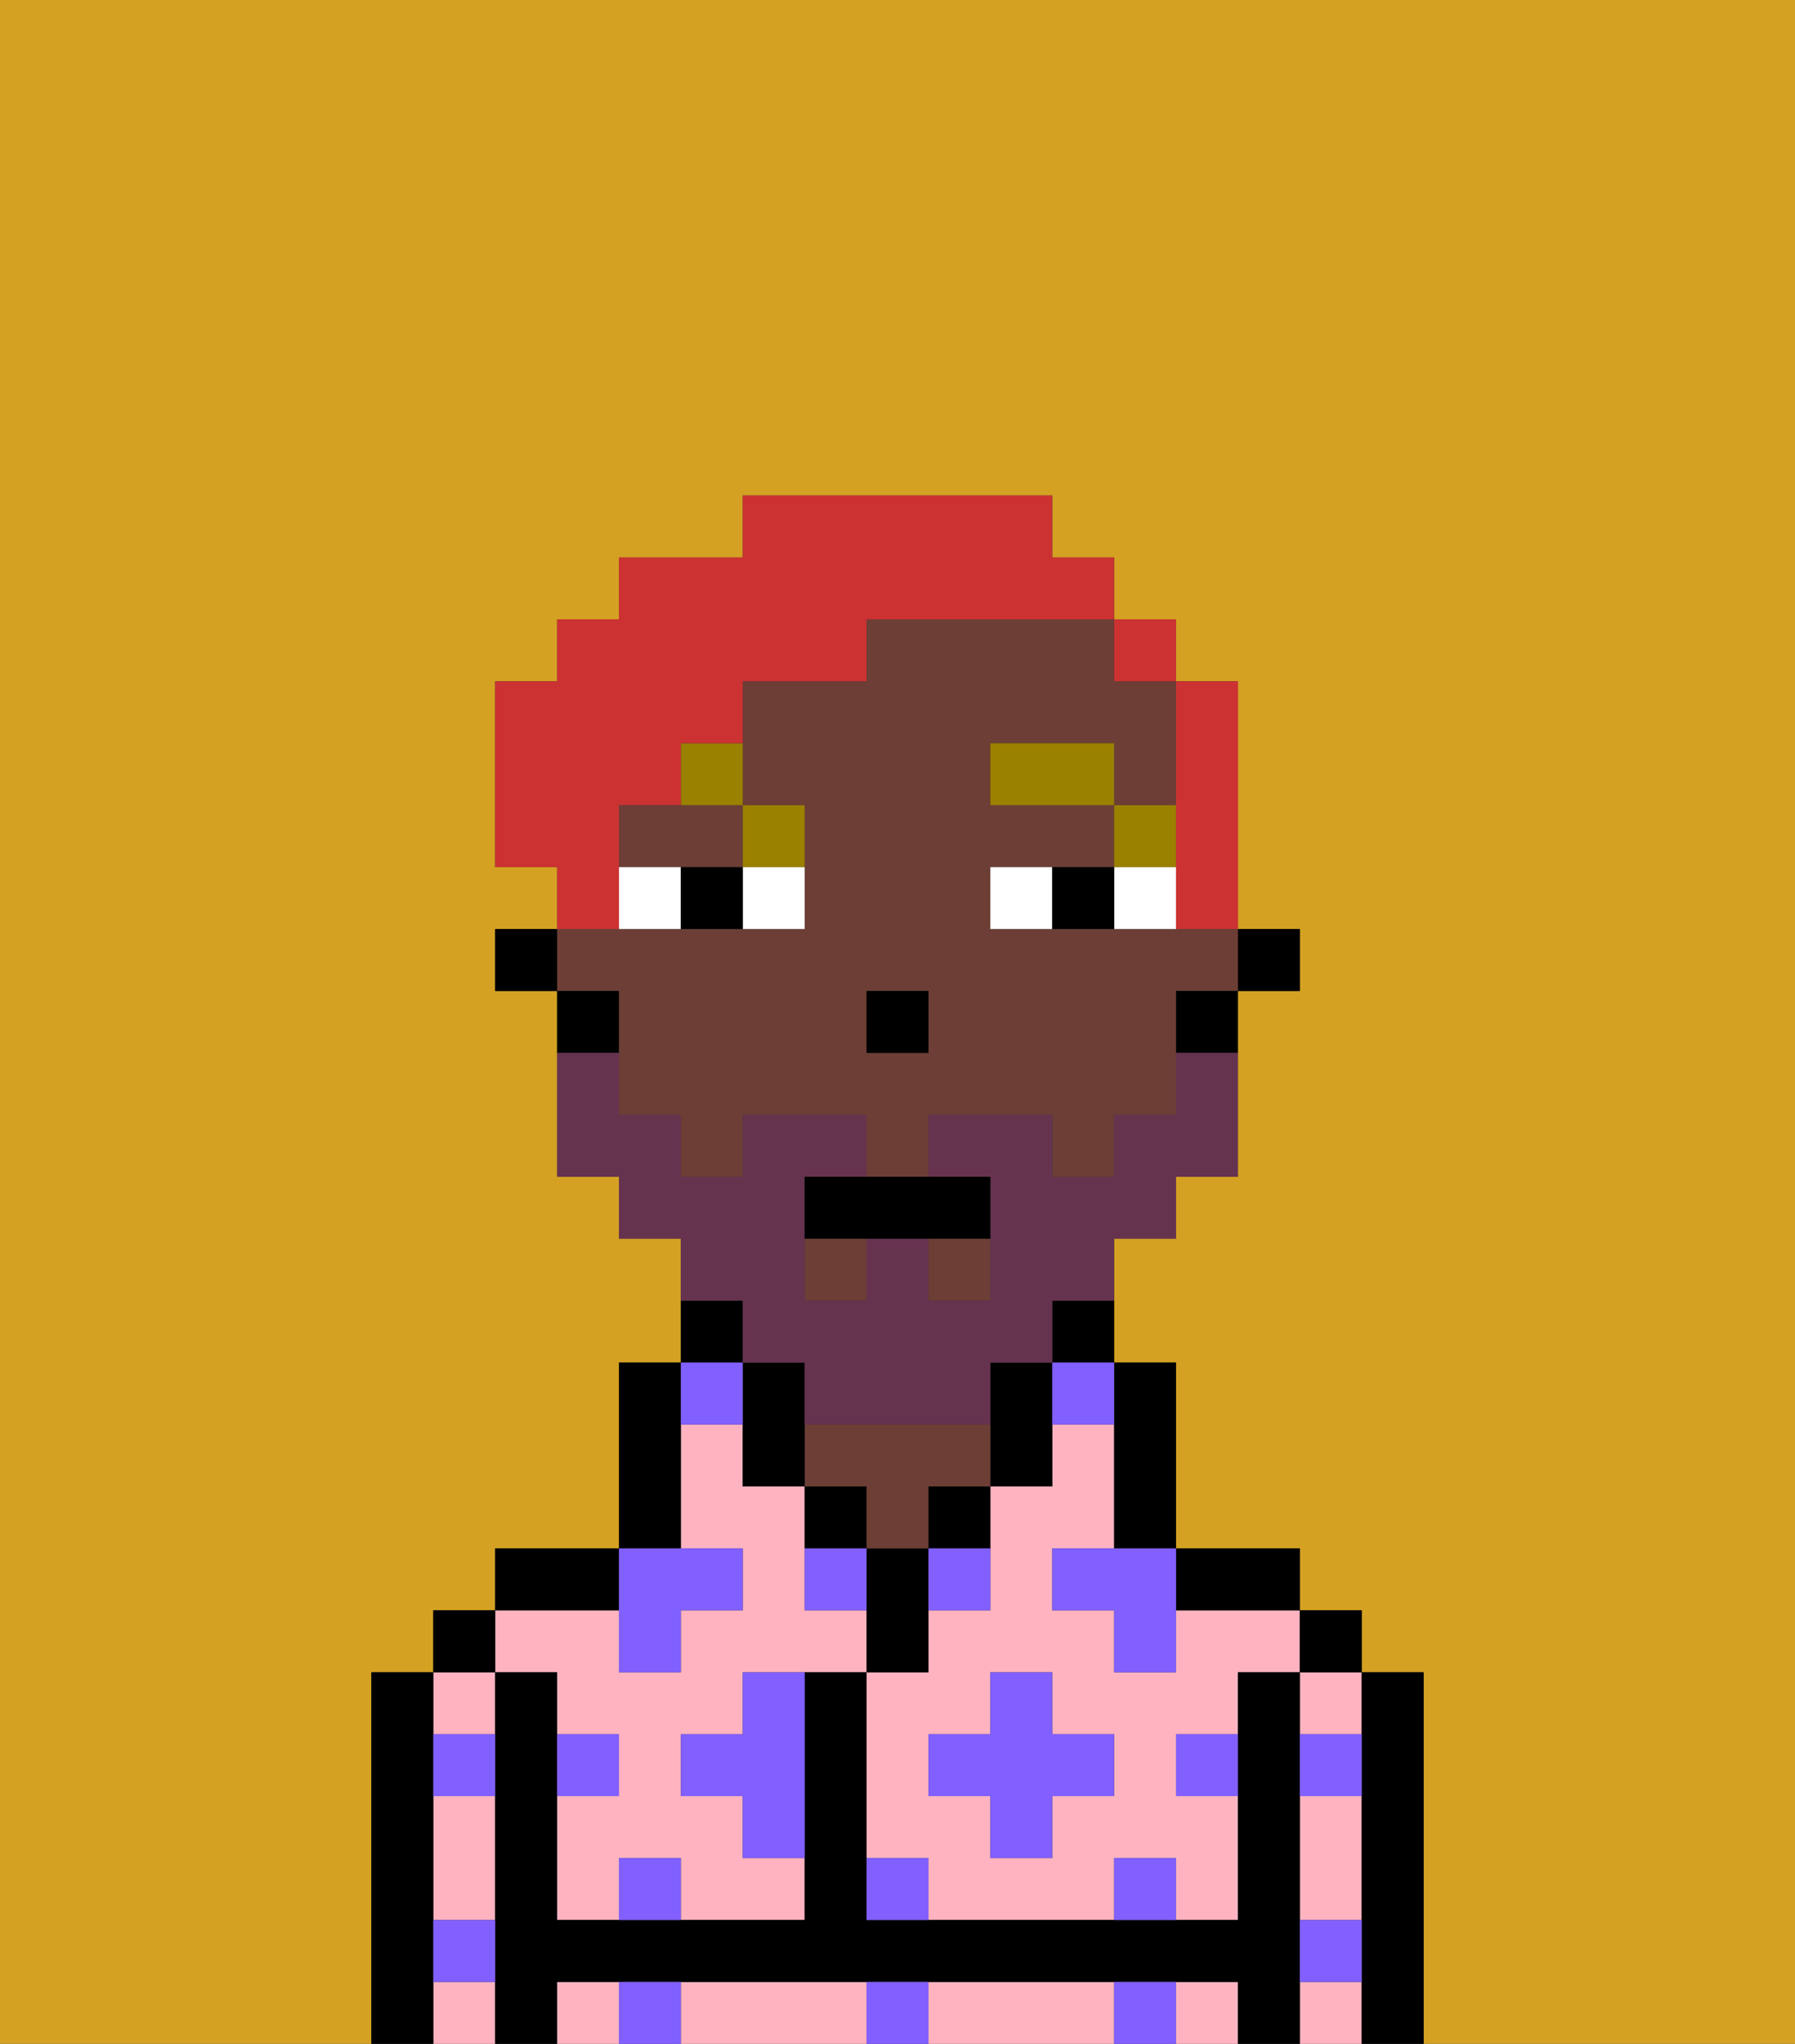 <svg xmlns="http://www.w3.org/2000/svg" viewBox="0 0 29 33"><rect x="0" y="0" width="29" height="33" fill="#333333" stroke="none"/><defs><style>polygon,rect,path{shape-rendering:crispedges;}.wa21-1{fill:#d4a122;}.wa21-2{fill:#ffb3c0;}.wa21-3{fill:#000000;}.wa21-4{fill:#6d3e35;}.wa21-5{fill:#825fff;}.wa21-6{fill:#ffffff;}.wa21-7{fill:#9b8100;}.wa21-8{fill:#66334f;}.wa21-9{fill:#cc3232;}</style></defs><path class="wa21-1" d="M0,33H6V27H7V26H8V25h2V22h1V20H10V19H9V16H8V15H9V14H8V11H9V10h1V9h2V8h5V9h1v1h1v1h1v4h1v1H20v3H19v1H18v2h1v3h2v1h1v1h1v6h6V0H0Z"/><path class="wa21-2" d="M19,26v1H18V26H17V25h1V23H17v1H16v2H15v1H14v3h1v1h3V30h1v1h1V29H19V28h1V27h1V26H19Zm-1,3H17v1H16V29H15V28h1V27h1v1h1Z"/><rect class="wa21-2" x="21" y="32" width="1" height="1"/><path class="wa21-2" d="M21,30v1h1V29H21Z"/><rect class="wa21-2" x="21" y="27" width="1" height="1"/><path class="wa21-2" d="M17,32H15v1h3V32Z"/><path class="wa21-2" d="M13,32H11v1h3V32Z"/><rect class="wa21-2" x="19" y="32" width="1" height="1"/><rect class="wa21-2" x="9" y="32" width="1" height="1"/><path class="wa21-2" d="M7,30v1H8V29H7Z"/><rect class="wa21-2" x="7" y="27" width="1" height="1"/><rect class="wa21-2" x="7" y="32" width="1" height="1"/><path class="wa21-2" d="M9,27v1h1v1H9v2h1V30h1v1h2V30H12V29H11V28h1V27h2V26H13V24H12V23H11v2h1v1H11v1H10V26H8v1Z"/><path class="wa21-3" d="M23,27H22v6h1V27Z"/><rect class="wa21-3" x="21" y="26" width="1" height="1"/><path class="wa21-3" d="M21,31V27H20v4H14V27H13v4H9V27H8v6H9V32H20v1h1V31Z"/><path class="wa21-3" d="M20,26h1V25H19v1Z"/><path class="wa21-3" d="M18,24v1h1V22H18v2Z"/><path class="wa21-3" d="M17,22h1V21H17Z"/><path class="wa21-3" d="M17,24V22H16v2Z"/><path class="wa21-3" d="M15,25h1V24H15Z"/><path class="wa21-3" d="M15,26V25H14v2h1Z"/><path class="wa21-3" d="M14,24H13v1h1Z"/><path class="wa21-4" d="M14,25h1V24h1V23H13v1h1Z"/><path class="wa21-3" d="M12,21H11v1h1Z"/><path class="wa21-3" d="M11,24V22H10v3h1Z"/><path class="wa21-3" d="M10,25H8v1h2Z"/><rect class="wa21-3" x="7" y="26" width="1" height="1"/><path class="wa21-3" d="M7,31V27H6v6H7V31Z"/><rect class="wa21-3" x="20" y="15" width="1" height="1"/><path class="wa21-4" d="M10,13v1h2V13H10Z"/><rect class="wa21-4" x="15" y="20" width="1" height="1"/><rect class="wa21-4" x="13" y="20" width="1" height="1"/><path class="wa21-4" d="M10,17v1h1v1h1V18h2v1h1V18h2v1h1V18h1V16h1V15H16V14h2V13H16V12h2v1h1V11H18V10H14v1H12v2h1v2H9v1h1Zm4-1h1v1H14Z"/><path class="wa21-3" d="M19,17h1V16H19Z"/><path class="wa21-3" d="M13,22H12v2h1V22Z"/><path class="wa21-3" d="M10,16H9v1h1Z"/><rect class="wa21-3" x="8" y="15" width="1" height="1"/><rect class="wa21-3" x="14" y="16" width="1" height="1"/><path class="wa21-5" d="M10,30v1h1V30Z"/><path class="wa21-5" d="M10,32v1h1V32Z"/><path class="wa21-5" d="M12,28H11v1h1v1h1V27H12Z"/><polygon class="wa21-5" points="10 27 11 27 11 26 12 26 12 25 11 25 10 25 10 26 10 27"/><path class="wa21-5" d="M15,26h1V25H15Z"/><path class="wa21-5" d="M13,25v1h1V25Z"/><polygon class="wa21-5" points="17 27 16 27 16 28 15 28 15 29 16 29 16 30 17 30 17 29 18 29 18 28 17 28 17 27"/><polygon class="wa21-5" points="17 25 17 26 18 26 18 27 19 27 19 26 19 25 18 25 17 25"/><path class="wa21-5" d="M7,29H8V28H7Z"/><path class="wa21-5" d="M10,28H9v1h1Z"/><path class="wa21-5" d="M21,29h1V28H21Z"/><path class="wa21-5" d="M19,29h1V28H19Z"/><path class="wa21-5" d="M21,32h1V31H21Z"/><path class="wa21-5" d="M7,32H8V31H7Z"/><path class="wa21-5" d="M14,30v1h1V30Z"/><path class="wa21-5" d="M14,32v1h1V32Z"/><path class="wa21-5" d="M18,30v1h1V30Z"/><path class="wa21-5" d="M18,32v1h1V32Z"/><path class="wa21-5" d="M12,23V22H11v1Z"/><path class="wa21-5" d="M17,23h1V22H17Z"/><path class="wa21-6" d="M12,15h1V14H12Z"/><path class="wa21-6" d="M10,14v1h1V14Z"/><path class="wa21-6" d="M18,14v1h1V14Z"/><path class="wa21-6" d="M16,14v1h1V14Z"/><path class="wa21-3" d="M11,14v1h1V14Z"/><path class="wa21-3" d="M17,14v1h1V14Z"/><rect class="wa21-7" x="18" y="13" width="1" height="1"/><rect class="wa21-7" x="16" y="12" width="2" height="1"/><path class="wa21-7" d="M13,14V13H12v1Z"/><path class="wa21-7" d="M11,13h1V12H11Z"/><path class="wa21-8" d="M12,22h1v1h3V22h1V21h1V20h1V19h1V17H19v1H18v1H17V18H15v1h1v2H15V20H14v1H13V19h1V18H12v1H11V18H10V17H9v2h1v1h1v1h1Z"/><path class="wa21-3" d="M13,19v1h3V19H13Z"/><path class="wa21-9" d="M19,14v1h1V11H19v3Z"/><rect class="wa21-9" x="18" y="10" width="1" height="1"/><path class="wa21-9" d="M10,14V13h1V12h1V11h2V10h4V9H17V8H12V9H10v1H9v1H8v3H9v1h1Z"/></svg>